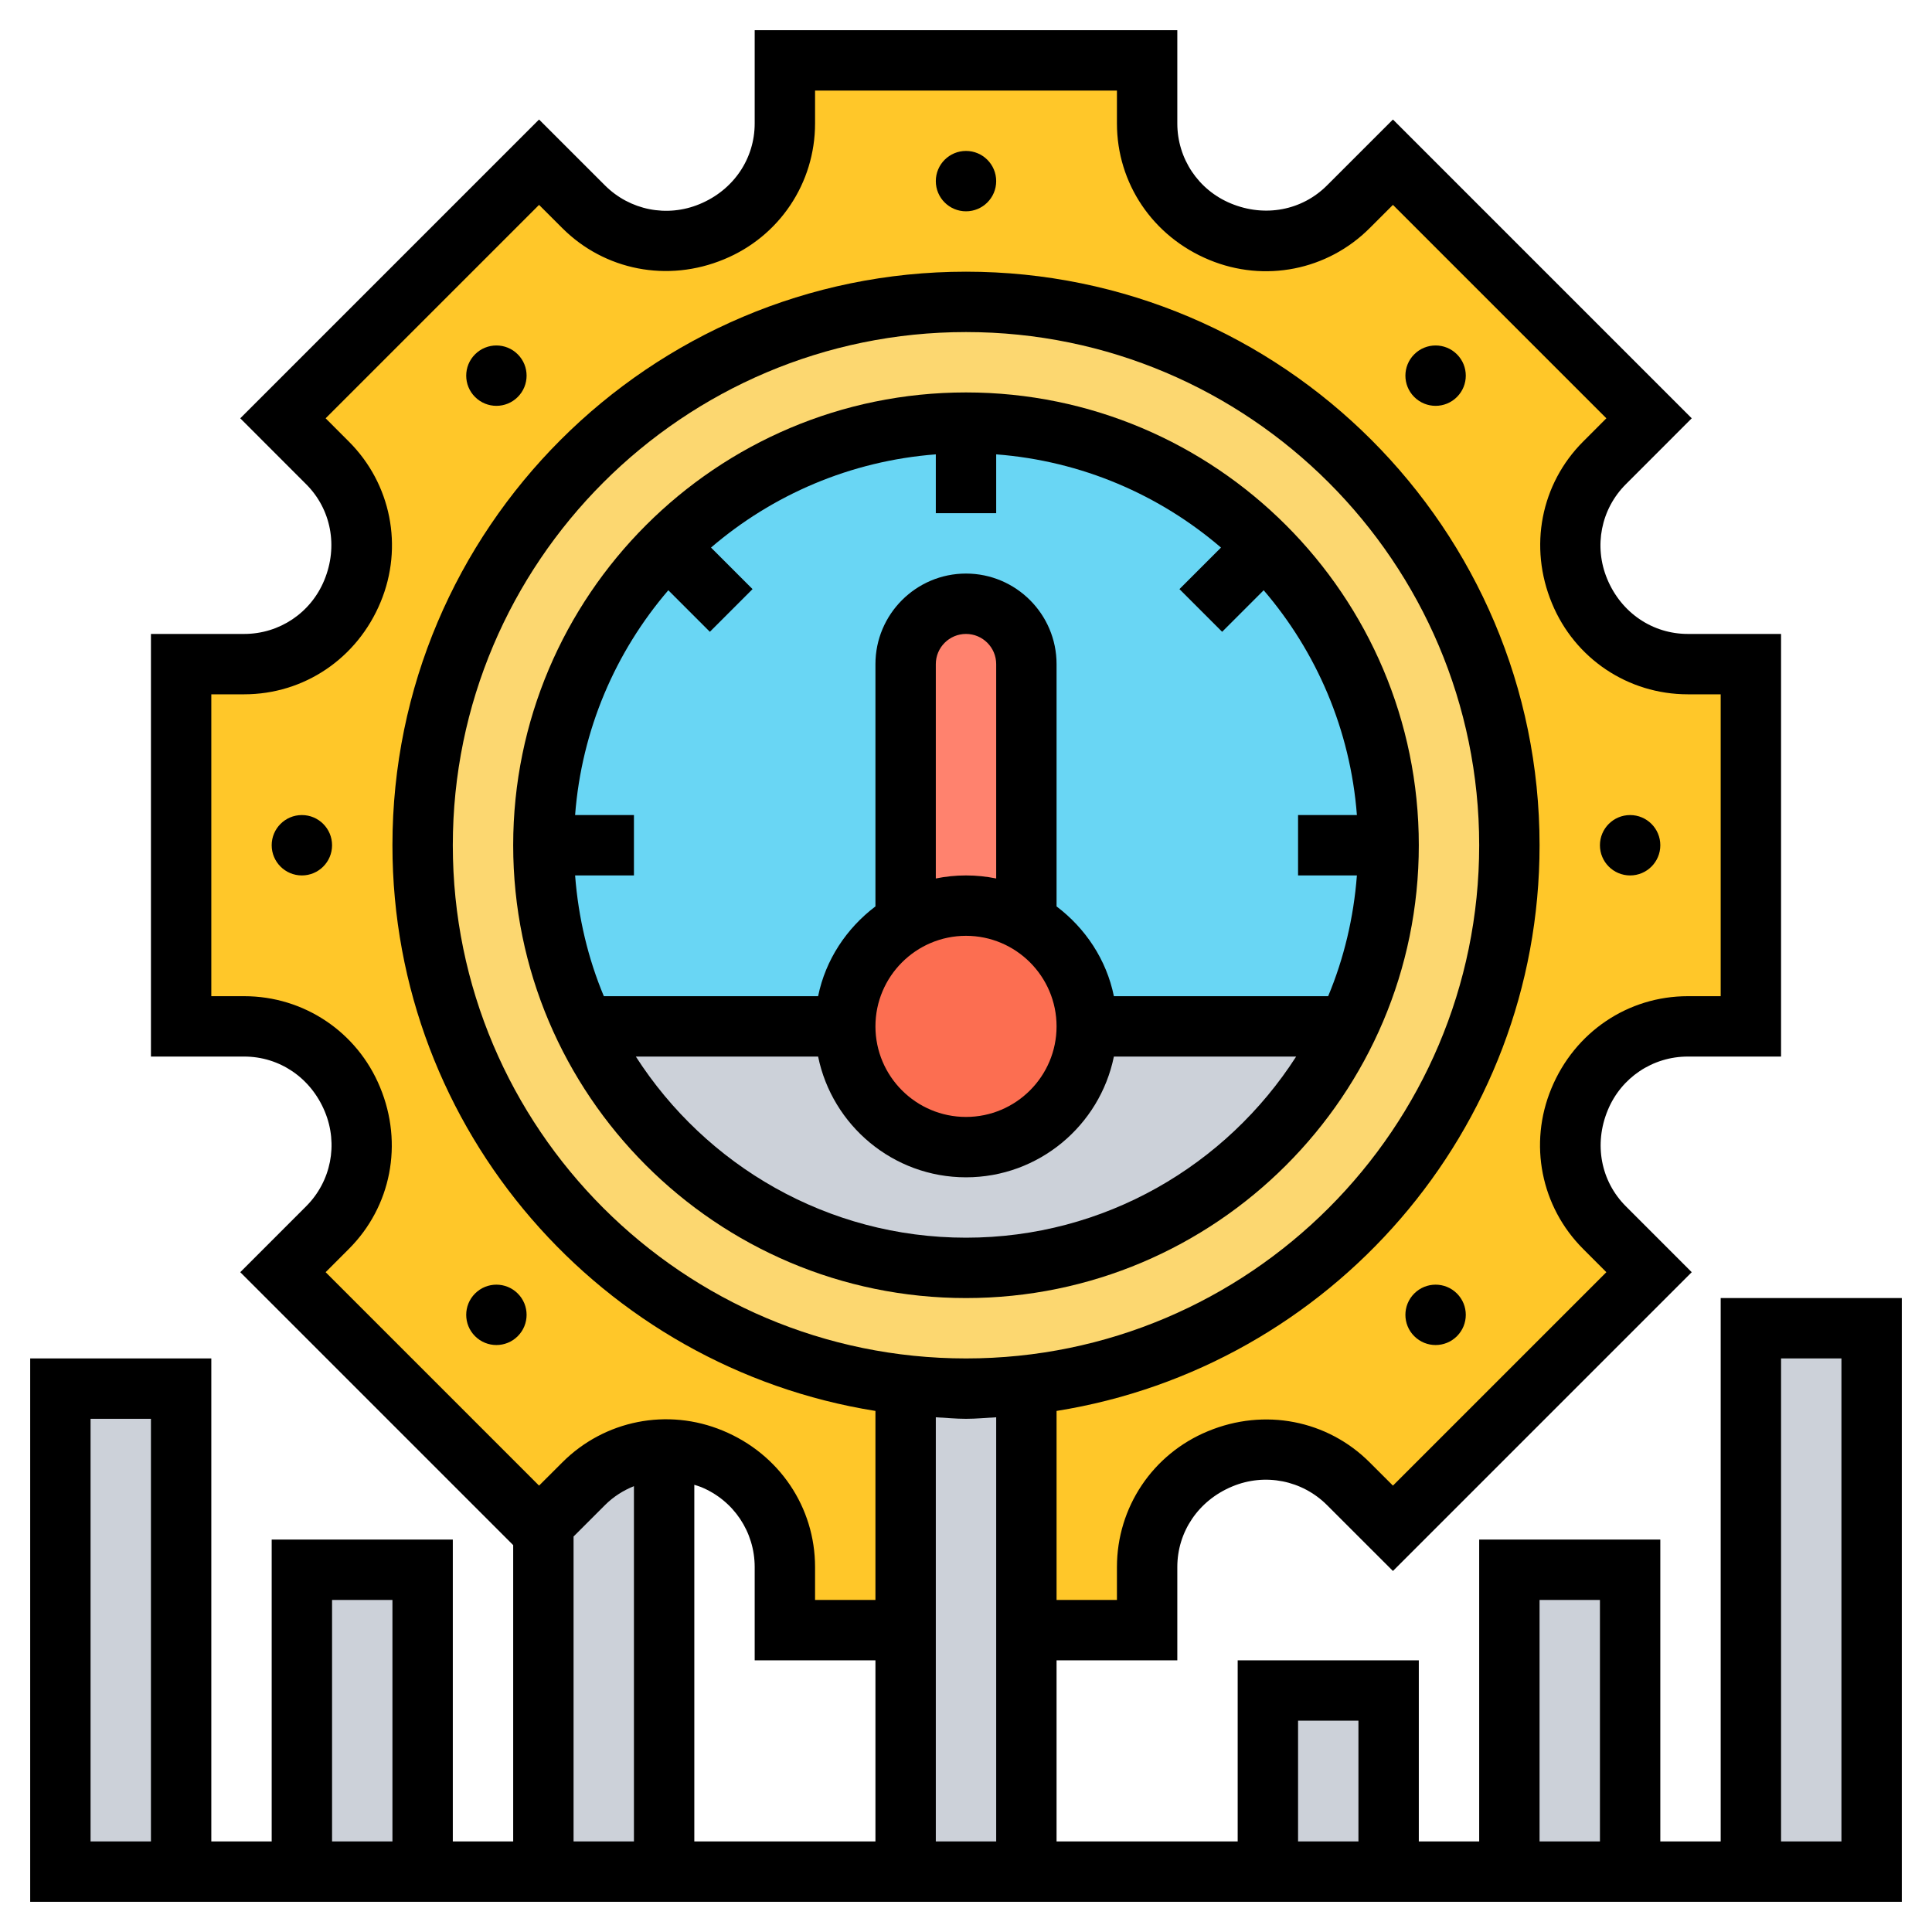 <svg id="_x33_0" enable-background="new 0 0 64 64" height="60" viewBox="0 0 64 64" width="60" xmlns="http://www.w3.org/2000/svg"><g><g><g><path d="m2 46h4v16h-4z" fill="#ccd1d9"></path></g><g><path d="m10 52h4v10h-4z" fill="#ccd1d9"></path></g><g><path d="m22 48.02v13.98h-4v-11.51l1.33-1.34c.73-.73 1.69-1.11 2.67-1.13z" fill="#ccd1d9"></path></g><g><path d="m42 56h4v6h-4z" fill="#ccd1d9"></path></g><g><path d="m50 52h4v10h-4z" fill="#ccd1d9"></path></g><g><path d="m58 44h4v18h-4z" fill="#ccd1d9"></path></g><g><path d="m55.91 22c-1.57 0-2.98-.95-3.57-2.39-.01-.02-.02-.04-.02-.05-.61-1.45-.28-3.12.83-4.23l1.48-1.47-8.49-8.49-1.48 1.48c-1.1 1.11-2.77 1.44-4.22.83-.01 0-.03-.01-.05-.02-1.44-.59-2.39-2-2.39-3.57v-2.09h-6-6v2.09c0 1.57-.95 2.98-2.39 3.57-.02.01-.04.02-.05.02-1.45.61-3.12.28-4.22-.83l-1.48-1.48-8.49 8.49 1.48 1.47c1.11 1.11 1.44 2.78.83 4.23 0 .01-.01.03-.02.05-.59 1.44-2 2.39-3.57 2.39h-2.09v12h2.09c1.57 0 2.98.95 3.57 2.39.01.02.02.04.02.05.61 1.45.28 3.12-.83 4.22l-1.48 1.48 8.49 8.49.14-.14 1.33-1.34c.73-.73 1.69-1.11 2.67-1.13.53-.01 1.06.09 1.56.3.01 0 .03.01.05.02 1.44.59 2.39 2 2.39 3.57v2.09h12v-2.09c0-1.57.95-2.98 2.39-3.57.02-.01.04-.02.05-.02 1.45-.61 3.12-.28 4.23.83l1.47 1.48 8.49-8.49-1.48-1.48c-1.11-1.1-1.44-2.77-.83-4.22 0-.01.01-.03.02-.05.59-1.44 2-2.39 3.57-2.39h2.09v-12z" fill="#ffc729"></path></g><g><path d="m34 54v8h-4v-8-8.11c.66.07 1.32.11 2 .11s1.34-.04 2-.11z" fill="#ccd1d9"></path></g><g><path d="m32 10c9.94 0 18 8.06 18 18 0 9.26-7 16.89-16 17.89-.66.07-1.32.11-2 .11s-1.34-.04-2-.11c-9-1-16-8.63-16-17.89 0-9.94 8.06-18 18-18z" fill="#fcd770"></path></g><g><path d="m41.9 18.1c-2.54-2.53-6.04-4.1-9.9-4.1s-7.36 1.57-9.9 4.1c-2.53 2.54-4.1 6.04-4.1 9.9 0 2.14.48 4.18 1.35 6h25.3c.87-1.82 1.35-3.86 1.35-6 0-3.86-1.57-7.36-4.1-9.9z" fill="#69d6f4"></path></g><g><path d="m36 34h8.65c-2.25 4.73-7.07 8-12.65 8s-10.4-3.27-12.65-8h8.65c0 2.21 1.79 4 4 4s4-1.79 4-4z" fill="#ccd1d9"></path></g><g><path d="m34 22v8.54c-.59-.34-1.27-.54-2-.54s-1.41.2-2 .54v-8.54c0-1.1.9-2 2-2 .55 0 1.05.22 1.41.59.37.36.59.86.59 1.41z" fill="#ff826e"></path></g><g><path d="m34 30.54c1.2.69 2 1.98 2 3.46 0 2.21-1.79 4-4 4s-4-1.79-4-4c0-1.48.8-2.77 2-3.46.59-.34 1.27-.54 2-.54s1.41.2 2 .54z" fill="#fc6e51"></path></g></g><g><circle cx="32" cy="6" r="1"></circle><path d="m16.444 13.444c.256 0 .512-.098.707-.293.391-.391.391-1.024 0-1.414-.195-.195-.451-.293-.707-.293s-.512.098-.707.293c-.391.391-.391 1.024 0 1.414.195.195.451.293.707.293z"></path><circle cx="10" cy="28" r="1"></circle><path d="m16.444 42.556c-.256 0-.512.098-.707.293-.391.391-.391 1.024 0 1.414.195.195.451.293.707.293s.512-.098.707-.293c.391-.391.391-1.024 0-1.414-.195-.195-.451-.293-.707-.293z"></path><path d="m47.556 42.556c-.256 0-.512.098-.707.293-.391.391-.391 1.024 0 1.414.195.195.451.293.707.293s.512-.098.707-.293c.391-.391.391-1.024 0-1.414-.195-.195-.451-.293-.707-.293z"></path><circle cx="54" cy="28" r="1"></circle><path d="m47.556 13.444c.256 0 .512-.098.707-.293.391-.391.391-1.024 0-1.414-.195-.195-.451-.293-.707-.293s-.512.098-.707.293c-.391.391-.391 1.024 0 1.414.196.195.451.293.707.293z"></path><path d="m32 13c-8.271 0-15 6.729-15 15s6.729 15 15 15 15-6.729 15-15-6.729-15-15-15zm12.949 16c-.108 1.407-.431 2.753-.952 4h-7.098c-.247-1.213-.946-2.253-1.899-2.974v-8.026c0-1.654-1.346-3-3-3s-3 1.346-3 3v8.026c-.953.721-1.652 1.762-1.899 2.974h-7.098c-.522-1.247-.844-2.593-.952-4h1.949v-2h-1.949c.217-2.833 1.341-5.411 3.088-7.447l1.376 1.376 1.414-1.414-1.376-1.376c2.036-1.747 4.615-2.871 7.447-3.088v1.949h2v-1.949c2.833.217 5.411 1.341 7.447 3.088l-1.376 1.376 1.414 1.414 1.376-1.376c1.747 2.036 2.871 4.615 3.088 7.447h-1.949v2zm-11.949.101c-.323-.066-.658-.101-1-.101s-.677.035-1 .101v-7.101c0-.552.448-1 1-1s1 .448 1 1zm-1 1.899c1.654 0 3 1.346 3 3s-1.346 3-3 3-3-1.346-3-3 1.346-3 3-3zm0 10c-4.59 0-8.623-2.398-10.937-6h6.038c.465 2.279 2.484 4 4.899 4s4.434-1.721 4.899-4h6.038c-2.314 3.602-6.347 6-10.937 6z"></path><path d="m57 43v18h-2v-10h-6v10h-2v-6h-6v6h-6v-6h4v-3.089c0-1.165.697-2.206 1.825-2.672 1.079-.449 2.309-.204 3.133.618l2.185 2.184 9.898-9.898-2.184-2.185c-.824-.824-1.066-2.054-.597-3.183.445-1.078 1.486-1.775 2.651-1.775h3.089v-14h-3.089c-1.165 0-2.206-.697-2.672-1.825-.448-1.079-.206-2.309.618-3.133l2.184-2.185-9.898-9.898-2.185 2.184c-.824.825-2.053 1.066-3.183.597-1.078-.445-1.775-1.486-1.775-2.651v-3.089h-14v3.089c0 1.165-.697 2.206-1.825 2.672-1.08.449-2.309.204-3.133-.618l-2.185-2.184-9.898 9.898 2.184 2.185c.824.824 1.066 2.054.597 3.183-.445 1.078-1.486 1.775-2.651 1.775h-3.089v14h3.089c1.165 0 2.206.697 2.672 1.825.448 1.079.206 2.309-.618 3.133l-2.184 2.185 9.041 9.041v9.816h-2v-10h-6v10h-2v-16h-6v18h62v-20zm-52 18h-2v-14h2zm46-8h2v8h-2zm-8 4h2v4h-2zm-20-7.814c.075.025.15.044.225.075 1.078.444 1.775 1.485 1.775 2.65v3.089h4v6h-6zm9-4.186c-9.374 0-17-7.626-17-17s7.626-17 17-17 17 7.626 17 17-7.626 17-17 17zm-1 1.949c.333.018.662.051 1 .051s.667-.033 1-.051v14.051h-2zm-19.443-5.577c1.398-1.398 1.812-3.484 1.032-5.358-.755-1.831-2.522-3.014-4.5-3.014h-1.089v-10h1.089c1.979 0 3.745-1.183 4.52-3.058.76-1.83.347-3.916-1.052-5.314l-.77-.771 7.07-7.07.771.77c1.398 1.397 3.484 1.811 5.358 1.032 1.831-.755 3.014-2.522 3.014-4.5v-1.089h10v1.089c0 1.979 1.183 3.745 3.058 4.52 1.831.76 3.917.347 5.314-1.052l.771-.77 7.07 7.07-.77.771c-1.398 1.398-1.812 3.484-1.032 5.358.755 1.831 2.521 3.014 4.5 3.014h1.089v10h-1.089c-1.979 0-3.745 1.183-4.52 3.058-.76 1.83-.347 3.916 1.052 5.314l.77.771-7.07 7.07-.771-.77c-1.398-1.398-3.483-1.811-5.358-1.032-1.831.755-3.014 2.522-3.014 4.5v1.089h-2v-6.261c9.053-1.445 16-9.286 16-18.739 0-10.477-8.523-19-19-19s-19 8.523-19 19c0 9.453 6.947 17.294 16 18.739v6.261h-2v-1.089c0-1.979-1.183-3.745-3.058-4.52-1.83-.76-3.916-.346-5.314 1.052l-.771.77-7.07-7.07zm7.443 9.527 1.042-1.042c.279-.279.606-.485.958-.626v11.769h-2zm-8 2.101h2v8h-2zm50 8h-2v-16h2z"></path></g></g></svg>